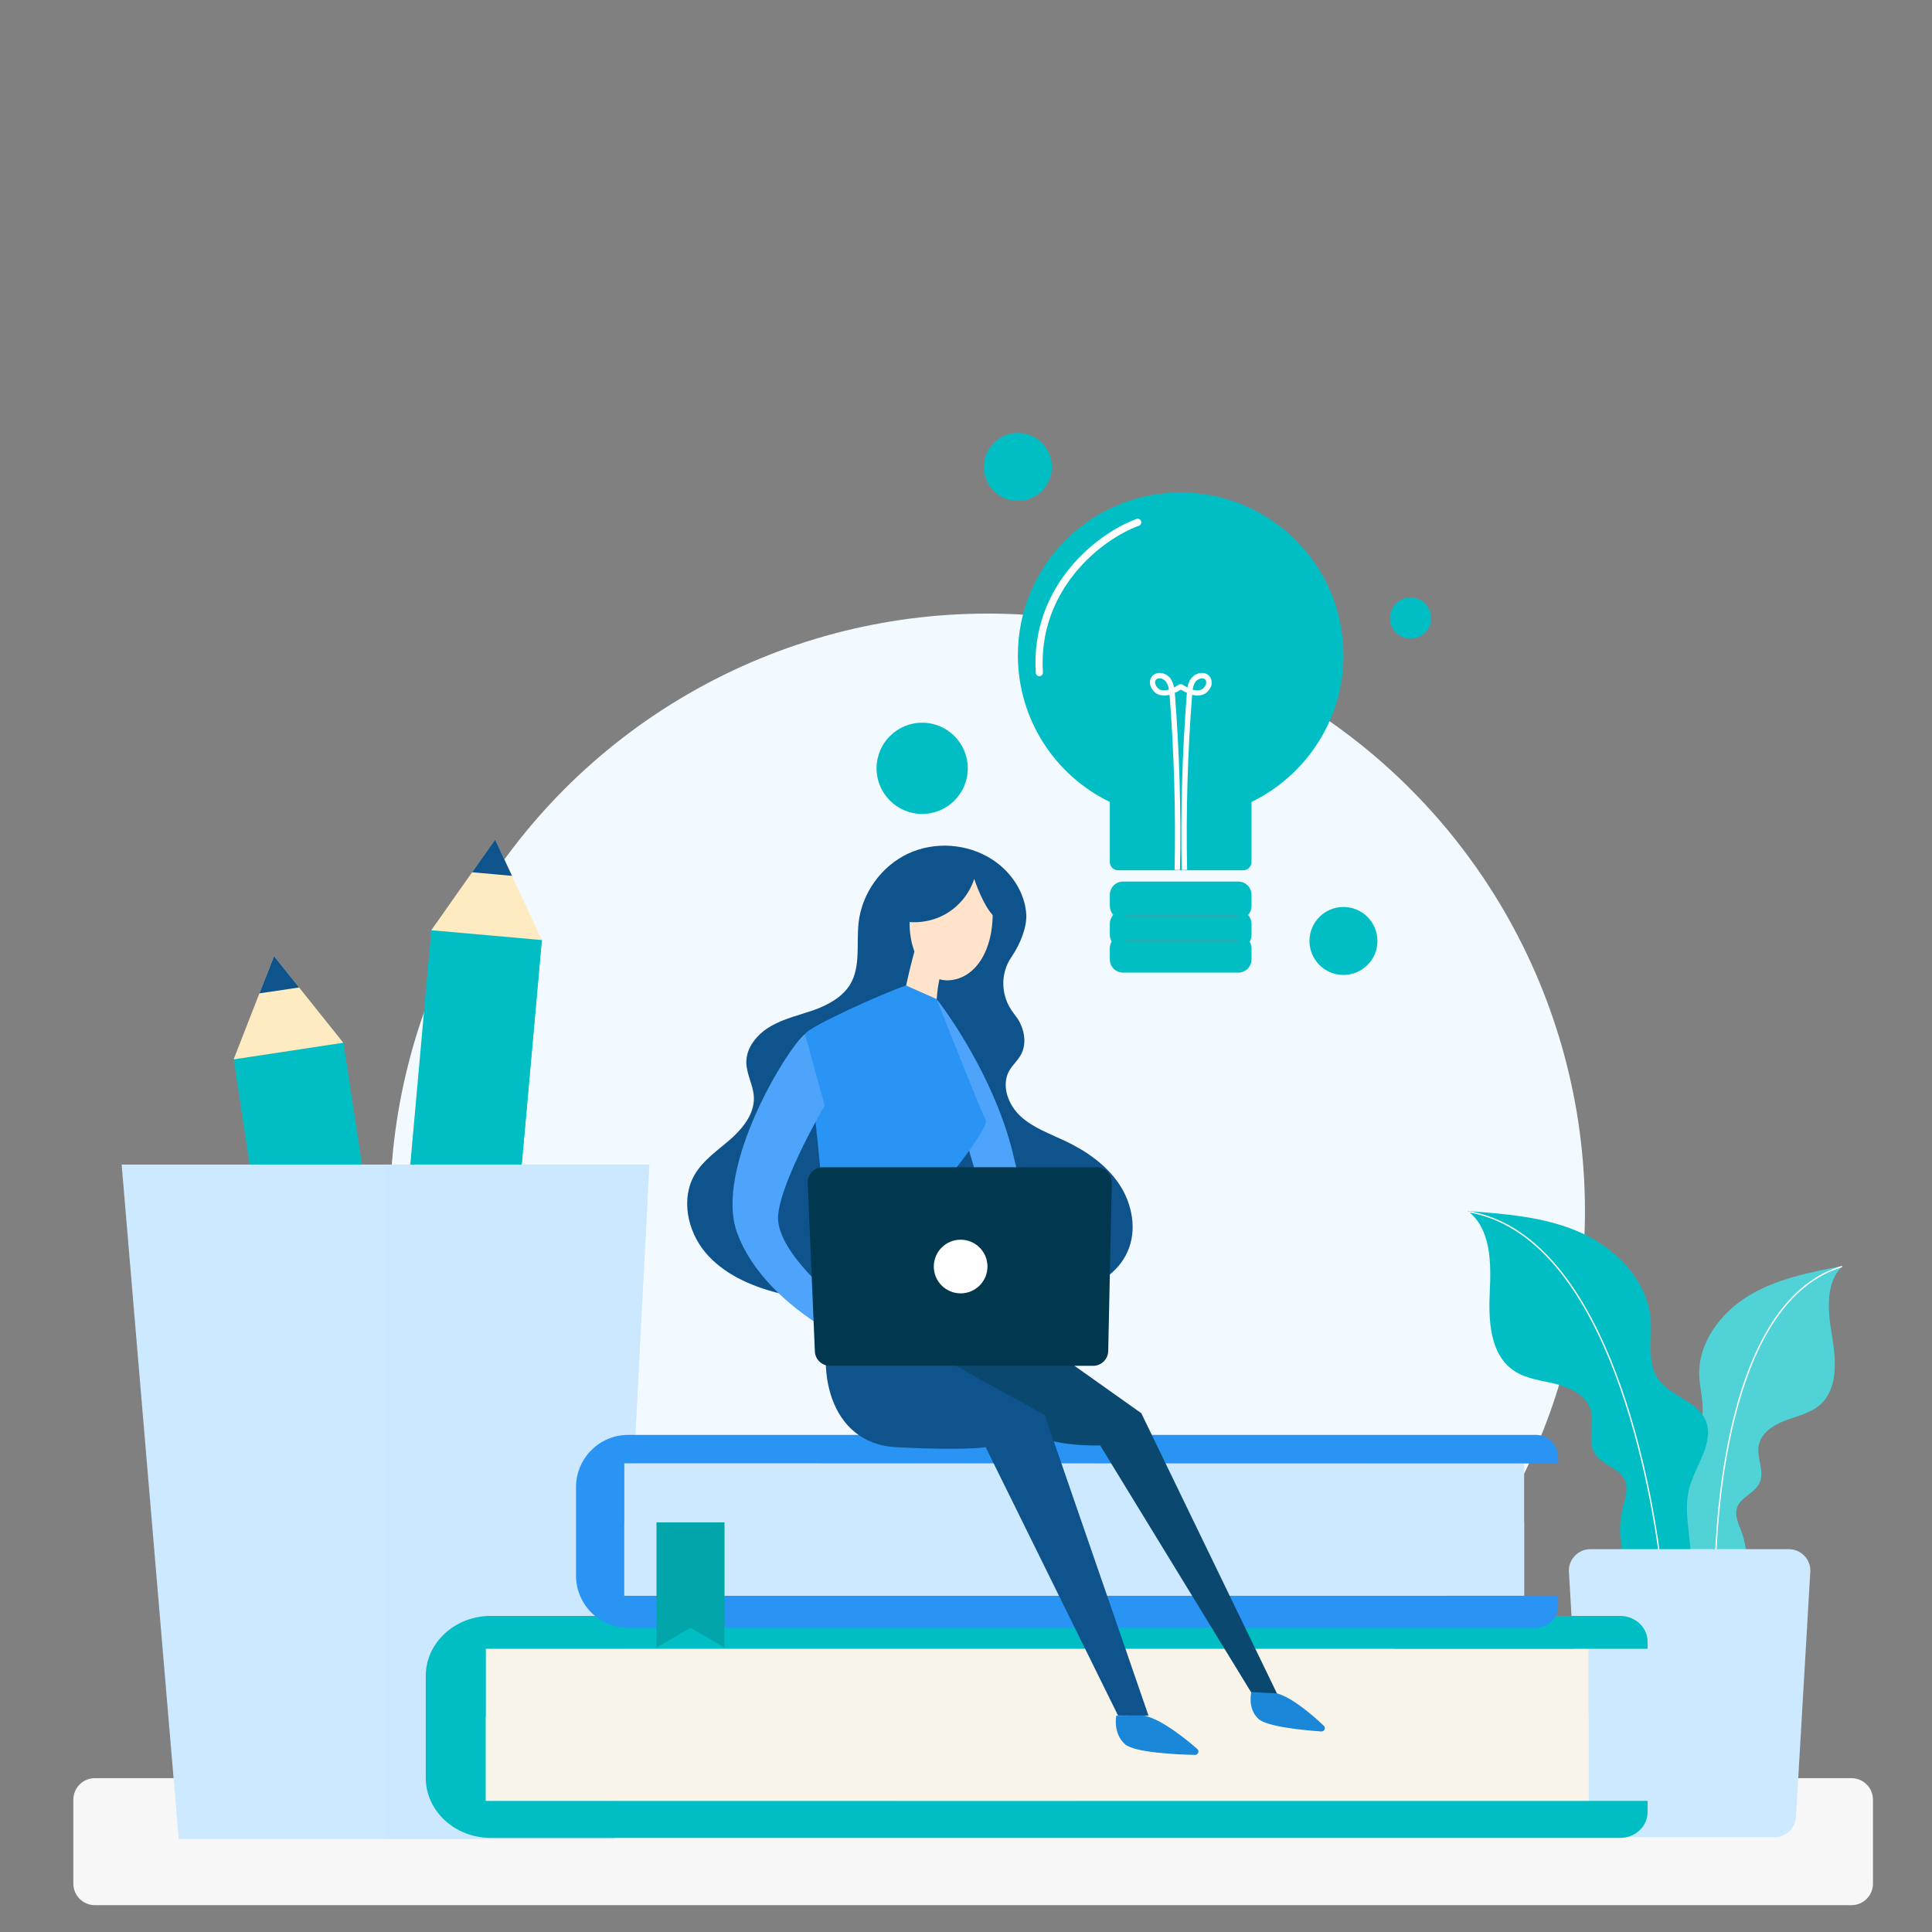 <?xml version="1.0" encoding="utf-8"?>
<!-- Generator: Adobe Illustrator 22.0.1, SVG Export Plug-In . SVG Version: 6.00 Build 0)  -->
<svg version="1.1" id="Layer_1" xmlns="http://www.w3.org/2000/svg" xmlns:xlink="http://www.w3.org/1999/xlink" x="0px" y="0px"
	 viewBox="0 0 1080 1080" style="enable-background:new 0 0 1080 1080;" xml:space="preserve">
<rect x="0" y="0" width="1080" height="1080" fill="#808080" stroke="none"/>
<style type="text/css">
	.st0{fill:#F7F7F7;}
	.st1{fill:#F3FAFF;}
	.st2{fill:#01BEC4;}
	.st3{opacity:0.31;}
	.st4{fill:#FFFFFF;}
	.st5{fill:none;stroke:#FFFFFF;stroke-width:0.75;stroke-linecap:round;stroke-miterlimit:10;}
	.st6{fill:#CCE9FF;}
	.st7{fill:#FFEBC2;}
	.st8{fill:#0E538C;}
	.st9{opacity:0.5;fill:#CCE9FF;enable-background:new    ;}
	.st10{fill:#F9F4EA;}
	.st11{fill:#2A94F4;}
	.st12{fill:#0B4870;}
	.st13{fill:#4EA3FB;}
	.st14{fill:#FFE3CA;}
	.st15{fill:#01384F;}
	.st16{fill:#1A87D8;}
	
		.st17{opacity:0.23;fill:none;stroke:#7F7F7F;stroke-width:2;stroke-linecap:round;stroke-miterlimit:10;enable-background:new    ;}
	.st18{fill:none;stroke:#FFFFFF;stroke-width:4;stroke-linecap:round;stroke-miterlimit:10;}
	.st19{opacity:0.14;fill:#0C0C0C;enable-background:new    ;}
</style>
<path class="st0" d="M1035,1065H53c-6.6,0-12-5.4-12-12v-47c0-6.6,5.4-12,12-12h982c6.6,0,12,5.4,12,12v47
	C1047,1059.6,1041.6,1065,1035,1065z"/>
<circle class="st1" cx="552" cy="677" r="334"/>
<g>
	<g>
		<path class="st2" d="M966,912.9c7.1-18.1,14.3-38.2,7.6-56.4c-1.6-4.4-4.1-9.1-2.6-13.6c2-6.1,10-8.2,12.6-14
			c3-6.4-1.7-13.8-0.5-20.7c1.2-7,8.1-11.6,14.8-14.1s14-4.1,19.4-8.7c10.3-9,9.1-25.1,6.8-38.7c-2.3-13.5-4-29.5,5.9-39
			c-18.2,3.5-36.8,7.1-52.6,16.7S949,751,949.9,769.5c0.5,9.3,4.1,19.2-0.1,27.4c-4.6,8.9-16.9,12.4-20,21.9
			c-3.6,10.9,7.1,20.9,11.3,31.6c4,10.1,2.1,21.4,3,32.1c0.9,10.8,6.5,23,17.2,24.6L966,912.9z"/>
	</g>
	<g class="st3">
		<path class="st4" d="M966,912.9c7.1-18.1,14.3-38.2,7.6-56.4c-1.6-4.4-4.1-9.1-2.6-13.6c2-6.1,10-8.2,12.6-14
			c3-6.4-1.7-13.8-0.5-20.7c1.2-7,8.1-11.6,14.8-14.1s14-4.1,19.4-8.7c10.3-9,9.1-25.1,6.8-38.7c-2.3-13.5-4-29.5,5.9-39
			c-18.2,3.5-36.8,7.1-52.6,16.7S949,751,949.9,769.5c0.5,9.3,4.1,19.2-0.1,27.4c-4.6,8.9-16.9,12.4-20,21.9
			c-3.6,10.9,7.1,20.9,11.3,31.6c4,10.1,2.1,21.4,3,32.1c0.9,10.8,6.5,23,17.2,24.6L966,912.9z"/>
	</g>
	<path class="st5" d="M958.7,889.2c-0.2-52.6,10-162.7,70.7-181.1"/>
</g>
<g>
	<g>
		<path class="st2" d="M923.7,908.5c-10.8-20.2-22-42.7-16.7-65c1.3-5.4,3.5-11.2,1.2-16.3c-3.1-6.8-12.8-8.3-16.7-14.7
			c-4.3-7,0.1-16.4-2.3-24.3c-2.4-8.1-11.1-12.4-19.2-14.5c-8.1-2-16.9-2.8-23.9-7.6c-13.3-9.1-14.1-28.2-13.3-44.3
			s0.6-35.1-12.3-44.8c21.8,1.6,44.1,3.3,63.9,12.4c19.8,9.1,37,27.3,38.4,49.1c0.7,10.9-2.2,23,3.9,32.1
			c6.6,9.8,21.5,12.2,26.5,22.9c5.7,12.3-5.4,25.4-8.9,38.5c-3.2,12.3,0.5,25.3,0.9,38s-4.5,27.8-16.8,31.2L923.7,908.5z"/>
	</g>
	<path class="st5" d="M929,879.7c-7-61.7-34-189.2-107.7-202.3"/>
</g>
<path class="st6" d="M992,1027h-95c-6.6,0-12-5.4-12-12l-8-137c0-6.6,5.4-12,12-12h111c6.6,0,12,5.4,12,12l-8,137
	C1004,1021.6,998.6,1027,992,1027z"/>
<g>
	<rect x="151" y="585.7" transform="matrix(0.989 -0.15 0.15 0.989 -106.574 35.475)" class="st2" width="62" height="278"/>
	
		<rect x="181.8" y="583.4" transform="matrix(0.989 -0.15 0.15 0.989 -106.056 37.743)" class="st2" width="31" height="278"/>
	<polygon class="st7" points="191.9,582.9 130.6,592.2 145,555.3 153.2,534.5 167.2,552 	"/>
	<polygon class="st8" points="167.2,552 145,555.3 153.2,534.5 	"/>
</g>
<g>
	
		<rect x="120.6" y="629.9" transform="matrix(8.918817e-02 -0.996 0.996 8.918817e-02 -421.812 860.506)" class="st2" width="278" height="62"/>
	
		<rect x="136.1" y="646.8" transform="matrix(8.918817e-02 -0.996 0.996 8.918817e-02 -409.096 877.222)" class="st2" width="278" height="31"/>
	<polygon class="st7" points="302.9,525.5 241.1,520 263.9,487.6 276.8,469.3 286.2,489.6 	"/>
	<polygon class="st8" points="286.2,489.6 263.9,487.6 276.8,469.3 	"/>
</g>
<polygon class="st6" points="343.5,1028 99.9,1028 68,651 363,651 "/>
<g>
	<polygon class="st9" points="215.5,1028 343.5,1028 363,651 215.5,651 	"/>
</g>
<rect x="269" y="921.6" class="st10" width="619" height="85.1"/>
<path class="st2" d="M271.6,921.6v85.1H921v6.4c0,7.9-6.9,14.3-15.4,14.3H274.4c-20.1,0-36.4-15-36.4-33.6v-56.9
	c0-18.6,16.3-33.6,36.4-33.6h631.2c8.5,0,15.4,6.4,15.4,14.3v4.1H271.6V921.6z"/>
<g>
	<rect x="271.6" y="959.5" class="st10" width="616.4" height="47.1"/>
</g>
<rect x="349" y="818" class="st6" width="503" height="74"/>
<path class="st11" d="M349,818v74h522v5.6c0,6.9-5.6,12.4-12.4,12.4H351.2c-16.1,0-29.2-13.1-29.2-29.2v-49.5
	c0-16.1,13.1-29.2,29.2-29.2h507.4c6.8,0,12.4,5.6,12.4,12.4v3.6L349,818L349,818z"/>
<g>
	<path class="st8" d="M566.4,566.1c-6.9-9.1-7.5-21.6-1-31.1c5.2-7.6,8.7-17,8.3-23.9c-0.8-12.4-8.5-23.8-19-30.6
		c-13.8-9-32.2-10.3-47.1-3.3s-25.7,22-27.6,38.3c-1.4,11.7,1.3,24.5-4.7,34.7c-4.4,7.3-12.5,11.6-20.5,14.5c-8.1,2.8-16.6,4.7-24,9
		s-13.7,11.7-13.6,20.3c0.1,6.5,3.8,12.5,4.2,18.9c0.6,9.4-6,17.7-13,23.9c-7.1,6.2-15.2,11.6-20,19.7c-7.9,13.4-4.2,31.5,5.8,43.5
		s25,18.7,40,22.6c41,10.8,84.2,3.8,126.5,3.1c13.1-0.2,26.5,0.2,39.2-3.1s25.1-10.9,30.4-22.9c5.4-12,2.7-26.6-4.5-37.5
		s-18.5-18.8-30.4-24.4c-8.6-4.1-17.8-7.3-24.8-13.7s-11.1-17.3-6.4-25.6c1.8-3.2,4.8-5.7,6.5-8.9c3.4-6.2,2-14.1-1.8-20.1
		C568.2,568.5,567.4,567.4,566.4,566.1z"/>
</g>
<g>
	<rect x="349" y="851" class="st6" width="503" height="41"/>
</g>
<path class="st12" d="M576,746l62,44l76,157h-14l-85-139c0,0-29,1-39-8s-67.5-48-67.5-48L576,746z"/>
<path class="st8" d="M466.3,733.4C455,764,463,807,501,809s50,0,50,0l74,150h17l-58-168l-70.5-39L466.3,733.4z"/>
<path class="st13" d="M524,559c10,13,34,49,43,89s34,98,34,98h-29l-28-95l-26-89L524,559z"/>
<path class="st14" d="M554.8,505.9c1.5,24.5-9.2,41.3-24.5,42.1s-25.3-21.4-20.7-42.1c10.7-18.4,25.3-19.9,25.3-19.9h9.2
	L554.8,505.9z"/>
<g>
	<path class="st8" d="M544.6,491.3c-2.8,8.6-9,16-17,20.2s-17.6,5.2-26.3,2.6l21.8-31.1h18.7l17.9,14.2l-2.7,16.3
		C550,508.2,544.6,491.3,544.6,491.3z"/>
</g>
<path class="st14" d="M525.7,545.1c-3.2,12.4-2.2,25.4-2.2,27.4c-3,4-17,3-19-11c3-18,9-38,9-38l5,11L525.7,545.1z"/>
<path class="st11" d="M506.5,550.9C494,555,452,574,450,578c3,11,18,174,18,174h68c0,0-9-90-4-96s21-27,19-30s-27.4-67.5-27.4-67.5
	L506.5,550.9z"/>
<path class="st13" d="M450,578c-9.8,7.5-51,75-38,111s55.5,57.2,55.5,57.2v-19.8c0,0-34.5-27.4-32.5-47.4s26-61,26-61L450,578z"/>
<path class="st15" d="M611.1,763.5H463.9c-4.6,0-8.4-3.8-8.4-8.4l-4-94.2c0-4.6,3.8-8.4,8.4-8.4h153.2c4.6,0,8.4,3.8,8.4,8.4
	l-2,94.2C619.5,759.7,615.7,763.5,611.1,763.5z"/>
<path class="st16" d="M639.6,959c9.9,2.2,23.3,13.1,29.7,18.7c1.3,1.1,0.5,3.3-1.3,3.3c-10.3-0.2-33.6-1.3-39-5.9c-7-6-5-16-5-16
	L639.6,959L639.6,959z"/>
<path class="st16" d="M713.8,946.6c8.8,2.4,20.4,12.6,26.2,18.1c1.3,1.2,0.3,3.3-1.4,3.2c-9.7-0.7-30.5-2.6-35.2-7.1
	c-6.2-5.8-3.9-14.9-3.9-14.9L713.8,946.6z"/>
<circle class="st4" cx="537" cy="708" r="15"/>
<polygon class="st2" points="405,921 386,910 367,921 367,851 405,851 "/>
<path class="st2" d="M699.6,506.5c0,1.9-0.7,3.6-1.9,5c1.2,1.3,1.9,3.1,1.9,5v6.2c0,1.3-0.4,2.6-1,3.7c0.6,1.1,1,2.4,1,3.7v6.2
	c0,4.1-3.3,7.4-7.4,7.4h-64.4c-4.1,0-7.4-3.3-7.4-7.4V530c0-1.3,0.4-2.6,1-3.7c-0.6-1.1-1-2.4-1-3.7v-6.2c0-1.9,0.7-3.6,1.9-5
	c-1.2-1.3-1.9-3.1-1.9-5v-6.2c0-4.1,3.3-7.4,7.4-7.4h64.4c4.1,0,7.4,3.3,7.4,7.4V506.5z"/>
<path class="st2" d="M751,366.3c0,36.1-21,67.2-51.4,82v33.6c0,2.5-2.1,4.6-4.6,4.6h-70c-2.5,0-4.6-2.1-4.6-4.6v-33.6
	c-30.4-14.7-51.4-45.9-51.4-82c0-50.3,40.7-91,91-91S751,316.1,751,366.3z"/>
<line class="st17" x1="691" y1="512" x2="630" y2="512"/>
<line class="st17" x1="691" y1="526" x2="630" y2="526"/>
<g>
	<path class="st4" d="M675.6,377.5c-1.1-1-2.7-1.5-4.4-1.3c-2.1,0.2-4.1,1.4-5.4,3.1c-1.1,1.5-1.7,3.3-2,5c-0.9-0.5-1.9-1-2.8-1.6
		l-0.3-0.2h-1.3l-0.3,0.2c-1,0.6-1.9,1.1-2.8,1.6c-0.3-1.7-0.9-3.5-2-5c-1.2-1.7-3.3-2.9-5.4-3.1c-1.7-0.2-3.2,0.3-4.4,1.3
		c-1.5,1.4-2,3.4-1.5,5.5c0.8,2.8,3.1,5.1,5.8,5.6c1.7,0.3,3.3,0.2,5-0.2l0,0c2.5,32.5,3.5,65.4,2.8,97.9h3
		c0.7-32.6-0.3-65.6-2.8-98.1c0-0.3,0-0.6-0.1-0.9c1.2-0.5,2.3-1.1,3.4-1.8c1.1,0.6,2.2,1.3,3.4,1.8c0,0.3,0,0.6-0.1,0.9
		c-2.5,32.5-3.5,65.5-2.8,98.1h3c-0.7-32.5,0.3-65.5,2.8-97.9l0,0c1.6,0.4,3.3,0.6,5,0.2c2.6-0.5,5-2.8,5.8-5.6
		C677.6,380.9,677.1,378.9,675.6,377.5z M649.3,385.8c-1.5-0.3-3-1.8-3.5-3.5c-0.2-0.7-0.3-1.8,0.6-2.5c0.5-0.5,1.2-0.6,1.7-0.6
		c0.1,0,0.2,0,0.4,0c1.2,0.1,2.5,0.8,3.3,1.9c0.9,1.2,1.4,2.7,1.6,4.4C652,385.9,650.7,386,649.3,385.8z M674.2,382.3
		c-0.5,1.7-1.9,3.2-3.5,3.5c-1.3,0.3-2.7,0.1-4-0.3c0.3-1.7,0.7-3.2,1.6-4.4c0.7-1,2-1.7,3.3-1.9c0.6-0.1,1.4,0,2.1,0.6
		C674.4,380.5,674.3,381.6,674.2,382.3z"/>
</g>
<path class="st18" d="M636,292c-22,8-58,37-55,84"/>
<circle class="st2" cx="515.5" cy="429.5" r="25.5"/>
<circle class="st2" cx="788.5" cy="345.5" r="11.5"/>
<circle class="st2" cx="751" cy="526" r="19"/>
<circle class="st2" cx="569" cy="261" r="19"/>
<polygon class="st19" points="405,921 386,910 367,921 367,851 405,851 "/>
</svg>
